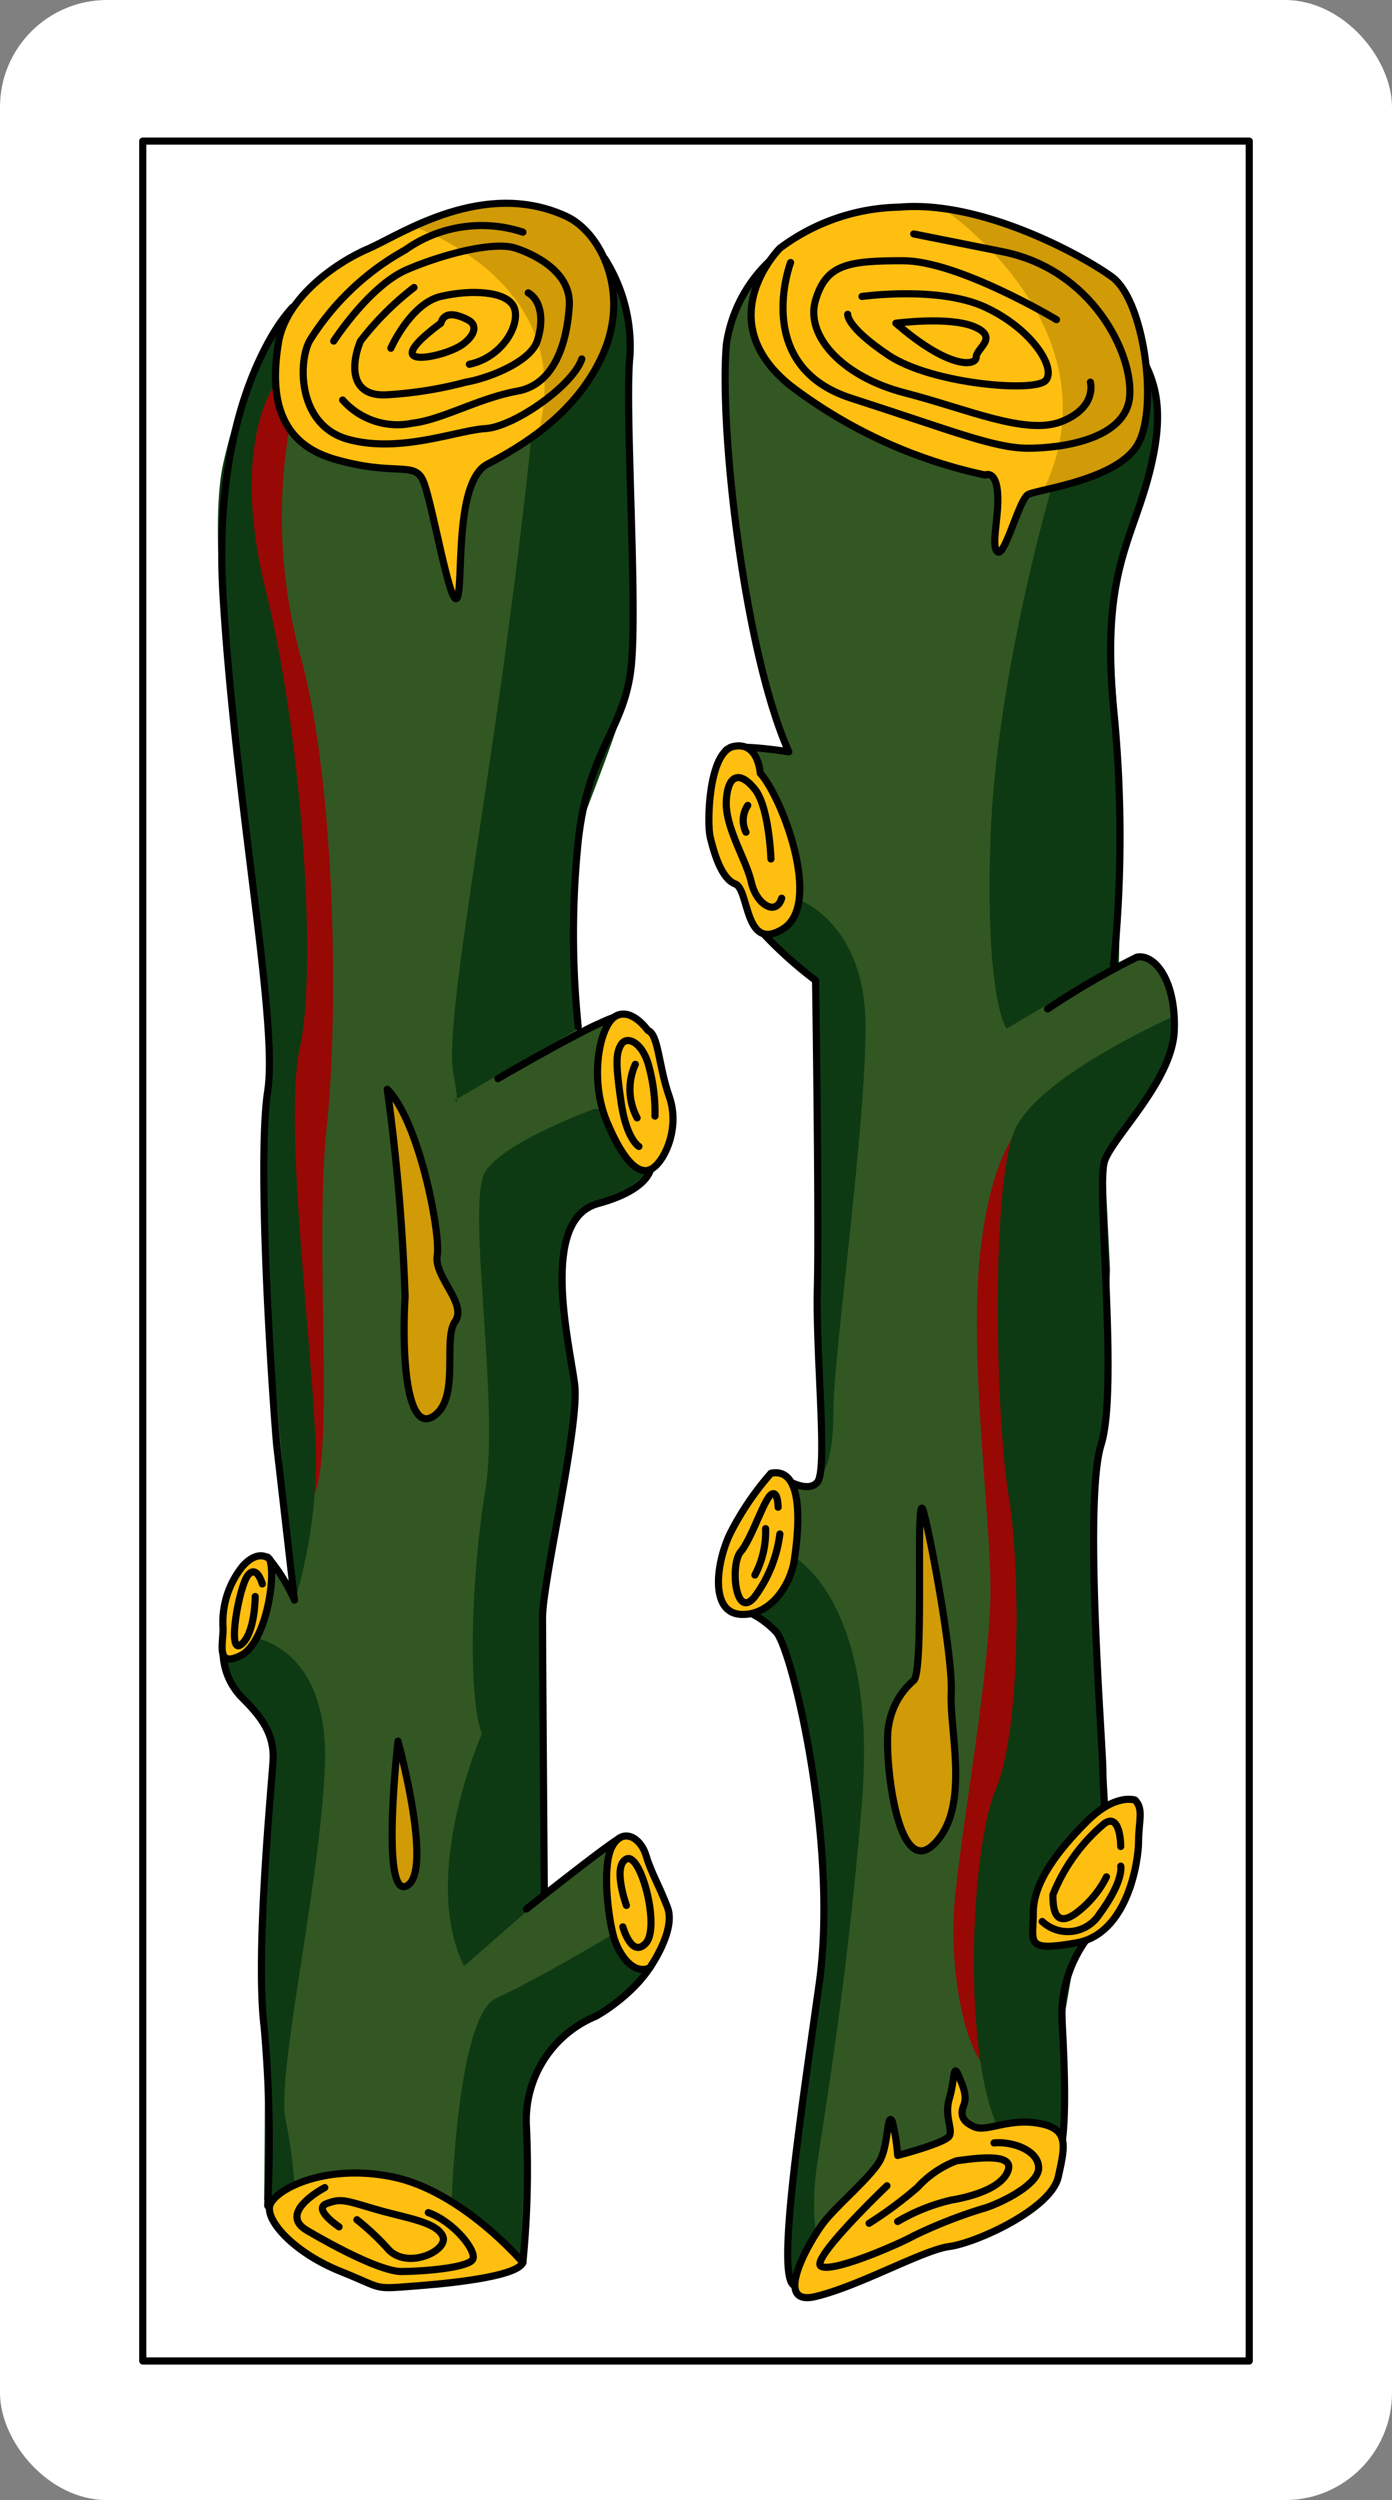 <svg xmlns="http://www.w3.org/2000/svg" viewBox="0 0 78 140">
  <rect x="0" y="0" width="78" height="140" fill="#808080" stroke="none"/>
  <rect width="78" height="140" rx="6" ry="6" fill="#fff"/>
  <path d="M61.9 65c.5-1.4 3.8-4.4 3.9-7.3s-1.1-4.3-2.1-4.1l-1.3.6a76.6 76.6 0 0 0 0-14.5c-.7-7.6 1-9.3 2-13.2s.1-5.4-.7-7-19.4-5.8-19.4-5.8-3.3 2-3.6 5.2c-.5 4.7 1 17.6 3.5 23.2 0 0-3-.7-3.4-.4s1.6 10 1.9 10.5a22.7 22.7 0 0 0 3 2.7s.2 13.5.1 17.2.6 10.1 0 10.9-1.8-.4-2.1-.5-2.5 7.5-2.5 7.5a5 5 0 0 1 2.3 1.4c.9 1 3.5 12 2.4 19.7s-2.2 15.8-1.5 16.8 13.9-5.8 14.8-6.9.3-7.5.3-8.3a7.2 7.2 0 0 1 1.7-4.5c1.3-1.3.6-7.5.6-9s-1.1-15.2-.1-18.3-.3-14.5.2-15.9z" fill="#325723"/>
  <path d="M57.7 62.7s-1.9.8-2.7 6.8.5 15 .5 19.5-1.6 13.1-2 17.4.8 9.7 2.4 9.7.5-11.5 1.5-14.9 3-21.6 2.5-26.8-1-12.2-2.2-11.7z" fill="#980805"/>
  <path d="M58.9 27.4S55.8 38 55.5 47s.9 10.6.9 10.6l6.3-3.7s.2-10 0-12.8-.8-8.2.3-10.6a16.7 16.7 0 0 0 1.8-8.3l-.5-1.1s.7 3-1.1 4.5a10.8 10.8 0 0 1-4.3 1.8zm6.9 29.5s-7.5 3.3-8.9 6.3-1.1 16.2-.4 20.4.7 13.3-.7 16.6-1.9 14.5.1 18.9l2.3-.4 1.5.9v-7l.6-3.5s1.9-3.4 1.7-5.7l-.7-17.2.5-6.3.4-8.8-.3-6.2 3-4.2.9-2.6zm-21-6.5s3.7 1.3 3.7 7.1-1.8 18.4-1.8 21.5-.7 3.6-.7 3.6L45.7 70V54.9l-1.8-1.4-1.4-1.3zm-.3 36.8s4.7 2.5 3.8 13.7-2.5 19.7-2.6 21a14.7 14.7 0 0 0 0 3.1l-1.3 2.6a24.2 24.2 0 0 1 .3-8.5 107.3 107.3 0 0 0 1.5-12.2l-.8-8.5-1.2-5.7L43 91l-1.3-1z" fill="#0d3a12"/>
  <path d="M58.7 56.5a45.2 45.2 0 0 1 5-2.9c1-.2 2.2 1.3 2.1 4.1s-3.4 5.9-3.9 7.3.8 12.7-.2 15.9.1 16.8.1 18.3.7 7.7-.6 9a7.2 7.2 0 0 0-1.7 4.5c0 .8.5 7.2-.3 8.3s-14 7.9-14.8 6.9.4-9 1.5-16.8-1.5-18.7-2.4-19.7a5 5 0 0 0-2.3-1.4s2-7.5 2.3-7.4 1.7 1.1 2.3.4-.1-7.1 0-10.9-.1-17.2-.1-17.2a22.7 22.7 0 0 1-3-2.7c-.3-.5-2.4-9.8-2-10.2s3.5.1 3.5.1c-2.5-5.6-3.9-18.1-3.5-22.8a8 8 0 0 1 3.3-5.4s18.8 4 19.7 5.6 1.7 3.1.7 7-2.7 5.6-2 13.2a71.5 71.5 0 0 1 0 14.3" fill="none" stroke="#000" stroke-linecap="round" stroke-linejoin="round" stroke-width=".4"/>
  <path d="M34.5 103c-.3.1-5 3.9-5 3.9l.6-9.1.4 8.2s-.1-10.4-.1-14.3l.2-2.8c.5-3.4 1.8-9.6 1.6-11.4a41.3 41.3 0 0 1-.7-5.2l.2-2.5a2.6 2.6 0 0 1 1.8-2.4c3.3-.9 3-2.3 3-2.3s-1.5-8.2-2.2-8.2a5.8 5.8 0 0 0-1.9.8v-.2a51.1 51.1 0 0 1 0-10.4c.6-5.4 2.8-6.2 3-10.1s-.4-14.3-.1-17.1a9.2 9.2 0 0 0-1.4-5.4c-.2-.6-18 3-18 3s-4 4.2-3.4 15.9 3.2 23.8 2.5 27.7.2 16.3.5 19.8l1 8.7a9.9 9.9 0 0 0-1.5-2.4c-.5-.2-2.5 5.4-2.5 5.4a3.7 3.7 0 0 0 1 2.4c1 1 1.9 2 1.8 3.6s-1 10.8-.5 14.9a62.8 62.8 0 0 1 .1 9.7c0 .7 14.3 3.5 14.3 3.5a45.7 45.7 0 0 0 .3-7.6 6.3 6.3 0 0 1 3.9-6.2c1.4-.8 3.5-2.4 3.6-4.2s-2.1-5.8-2.5-5.7z" fill="#325723"/>
  <path d="M16.4 23a29.6 29.6 0 0 0 .4 13.6c2 7.1 2.2 20.1 1.5 26.6s.5 18.8-.8 20.7-1.7-20-1.7-20L15 44.6l-1.7-18.1s2-10.4 3.1-3.5z" fill="#980805"/>
  <path d="M15.3 21.7s-2.4 3.4-.4 11.4 2.9 21.1 1.9 25.6 1 18.9.9 23.5a27.9 27.9 0 0 1-1.2 7.5L15 72.4s-.5-9.8 0-11.2-.8-12.5-.8-12.5-2.9-17.3-1.7-22.7a26.7 26.7 0 0 1 3.4-8.4l.3 3.6zm14.5 2.5s-.6 6.3-2 16-2.8 17.7-2.4 19.9.1 1.5.1 1.5l6.9-4s-.6-9.2-.1-10.7 2.9-7.3 3.1-9.2-.1-16.1-.1-16.1a20.7 20.7 0 0 0-.1-4.2 9.2 9.2 0 0 0-.9-2.3zm3.5 37.9s-5 1.8-6.1 3.5.8 12.9 0 17.8-1 11.5-.2 13.7c0 0-3.5 7.9-1 13l4.7-4.1s-.5-13.8-.3-15 1.9-11.8 1.8-13.5-.9-6.8-.5-8a2.8 2.8 0 0 1 2.2-2.4c1.1-.1 2.6-1.7 2.6-1.7l-1-3.2zm.9 46.3s-4.2 2.5-6.4 3.5-2.5 11.6-2.5 11.6l3.9 2.9s.2-10 1-10.9a27.5 27.5 0 0 1 4.5-3.5 18.2 18.2 0 0 0 2.1-2.3zm-20-16.7s4.3.5 4 7.3-2.7 17-2.2 19.7a26 26 0 0 1 .5 3.7l-1.7.8s.1-8.8 0-11.2.5-12.6.5-12.6l-.3-2.5-1.6-2-.9-2.2z" fill="#0d3a12"/>
  <path d="M29.5 106.9s4.9-3.9 5.3-4 2.4 4.1 2.2 5.8-2.2 3.4-3.6 4.2a6.3 6.3 0 0 0-3.9 6.2 53.4 53.4 0 0 1-.2 7.6S15 124.2 15 123.5a72.3 72.3 0 0 0-.2-10c-.5-4.1.4-13.3.5-14.9s-.8-2.6-1.8-3.6a3.7 3.7 0 0 1-1-2.4s2-5.6 2.5-5.4a9.9 9.9 0 0 1 1.5 2.4l-1-8.7c-.3-3.5-1.1-15.9-.5-19.8S13.2 45 12.5 33.4s3.9-16.2 3.9-16.2 17.3-3.3 17.5-2.7a9.2 9.2 0 0 1 1.4 5.4c-.3 2.8.4 13.2.1 17.1s-2.4 4.7-3 10.1a51.1 51.1 0 0 0 0 10.4" fill="none" stroke="#000" stroke-linecap="round" stroke-linejoin="round" stroke-width=".4"/>
  <path d="M27.9 60.4s6-3.5 6.8-3.5 1.8 8.2 1.8 8.2.3 1.4-3 2.3-1.6 7.8-1.3 10.1-1.8 11-1.8 13.1.1 15.4.1 15.4" fill="none" stroke="#000" stroke-linecap="round" stroke-linejoin="round" stroke-width=".4"/>
  <path d="M63.6 100.8s-1.1-.4-2.7 1.2-3 3.4-3 5.1-.5 2.2 2.4 1.7 3.5-4.6 3.5-5.7.3-1.8-.2-2.3z" fill="#febf10" stroke="#000" stroke-linecap="round" stroke-linejoin="round" stroke-width=".4"/>
  <path d="M62.8 103.4s0-1.9-.9-1.3a10.1 10.1 0 0 0-2.9 4c0 .5 0 1.9 1.2 1.1a5.7 5.7 0 0 0 1.8-2.1" fill="none" stroke="#000" stroke-linecap="round" stroke-linejoin="round" stroke-width=".4"/>
  <path d="M58.4 107.6a2.1 2.1 0 0 0 3.2-.4c1.4-1.9 1.2-2.7 1.2-2.7" fill="none" stroke="#000" stroke-linecap="round" stroke-linejoin="round" stroke-width=".4"/>
  <path d="M15.1 87.3s-.6-.6-1.5.4a5 5 0 0 0-1.1 3.5c0 .9-.4 2.2 1 1.5s2-4.5 1.6-5.4z" fill="#febf10" stroke="#000" stroke-linecap="round" stroke-linejoin="round" stroke-width=".4"/>
  <path d="M14.7 88.7s-.3-1.1-.8-.5-1.2 4.5-.4 3.9.8-2.7.8-2.7" fill="none" stroke="#000" stroke-linecap="round" stroke-linejoin="round" stroke-width=".4"/>
  <path d="M36.4 110.2s1.5-2.1 1-3.4-.9-1.9-1.2-2.9-1.3-1.6-1.9-.5-.2 4.1.1 5.1 1.1 2.1 2 1.7z" fill="#febf10" stroke="#000" stroke-linecap="round" stroke-linejoin="round" stroke-width=".4"/>
  <path d="M34.9 107.9s.5 1.8 1.3.9-.3-5.1-1.1-4.7 0 2.6 0 2.6" fill="none" stroke="#000" stroke-linecap="round" stroke-linejoin="round" stroke-width=".4"/>
  <path d="M43.2 82.5a16.1 16.1 0 0 0-2.3 3.4c-.8 1.7-1.1 4.4.6 4.5s2.8-1.7 3-3 .7-5.3-1.3-4.9z" fill="#febf10" stroke="#000" stroke-linecap="round" stroke-linejoin="round" stroke-width=".4"/>
  <path d="M43.6 84.4s0-1-.4-.7-1.1 2.5-1.7 3.2-.3 3.9.8 2.5a7.5 7.5 0 0 0 1.4-3.5m-.8-.3a5.2 5.2 0 0 1-.6 2.6" fill="none" stroke="#000" stroke-linecap="round" stroke-linejoin="round" stroke-width=".4"/>
  <path d="M36.3 57.7s-.9-1.3-1.8-.8-1.5 3.5-.5 5.9 1.9 3.1 2.6 2.6 1.5-2.3.9-4-.6-3.5-1.2-3.7z" fill="#febf10" stroke="#000" stroke-linecap="round" stroke-linejoin="round" stroke-width=".4"/>
  <path d="M35.8 64.2s-.7-.4-1-2.5-.3-2.7 0-3.2 1.1-.2 1.5 1a9.8 9.8 0 0 1 .4 3m-1.1-2.9a3.4 3.4 0 0 0 .1 3" fill="none" stroke="#000" stroke-linecap="round" stroke-linejoin="round" stroke-width=".4"/>
  <path d="M42.6 43.3s-.1-1.8-1.5-1.5-1.5 4.3-1.3 5.1.6 2.3 1.4 2.6.5 3.9 2.7 2.5-.1-7.4-1.3-8.7z" fill="#febf10" stroke="#000" stroke-linecap="round" stroke-linejoin="round" stroke-width=".4"/>
  <path d="M43.2 48.1s-.1-2.9-.9-3.9-1.5-.9-1.6.6 1.1 3.3 1.4 4.6 1.4 1.9 1.7.9m-1.9-5.2a1.5 1.5 0 0 0-.1 1.5" fill="none" stroke="#000" stroke-linecap="round" stroke-linejoin="round" stroke-width=".4"/>
  <path d="M20.7 13.9c-1.9.8-4.7 2.8-5.1 5.3s-.3 5.5 3.1 6.5 4.5.1 5 1.2 1.5 7.1 1.9 6.6-.2-6.5 1.7-7.5 5-2.8 6.5-6.2-.1-6.8-2.1-7.7c-4.6-2.1-9.2 1-11 1.8z" fill="#febf10"/>
  <path d="M23.2 12.7s9.1 3 7 11.4c0 0 4.1-3.1 4.2-6.6s-1.6-5.1-4.3-6-6.9 1.2-6.9 1.2z" fill="#d09b07"/>
  <path d="M20.7 13.9c-1.9.8-4.7 2.8-5.1 5.3s-.3 5.5 3.1 6.5 4.5.1 5 1.2 1.5 7.1 1.9 6.6-.2-6.5 1.7-7.5 5-2.8 6.5-6.2-.1-6.8-2.1-7.7c-4.6-2.1-9.2 1-11 1.8z" fill="none" stroke="#000" stroke-linecap="round" stroke-linejoin="round" stroke-width=".4"/>
  <path d="M43.7 13.9s-4 4 .6 7.7a27.5 27.5 0 0 0 10.9 5s.6-.3.7 1-.4 3 0 3.3 1.2-2.9 1.7-3.2 5.1-.8 6.2-2.9.3-8-1.5-9.3-7.4-4.3-11.9-3.9a11.5 11.5 0 0 0-6.7 2.3z" fill="#febf10"/>
  <path d="M53 11.8s9.7 6.6 5.5 15.6c0 0 4.5-.9 5.3-2.6s.7-6.6-1-8.8-8.7-4.1-9.8-4.2z" fill="#d09b07"/>
  <path d="M43.7 13.9s-4 4 .6 7.7a27.5 27.5 0 0 0 10.9 5s.6-.3.7 1-.4 3 0 3.3 1.2-2.9 1.7-3.2 5.1-.8 6.2-2.9.3-8-1.5-9.3-7.4-4.3-11.9-3.9a11.5 11.5 0 0 0-6.7 2.3zM29.3 13a7.4 7.4 0 0 0-6.6 1 14.7 14.7 0 0 0-5.3 5c-.7 1.1-.8 4.8 2.1 5.6s6.1-.5 7.7-.6 4.9-2.4 5.4-3.9" fill="none" stroke="#000" stroke-linecap="round" stroke-linejoin="round" stroke-width=".4"/>
  <path d="M18.7 19.1s2-3.1 4.1-4 4.9-1.6 6.1-1.2 3.1 1.4 3 3.2-.7 4.4-2.9 4.8-4.2 1.6-5.9 1.8a4.1 4.1 0 0 1-3.9-1.3" fill="none" stroke="#000" stroke-linecap="round" stroke-linejoin="round" stroke-width=".4"/>
  <path d="M23.2 16.1a16.3 16.3 0 0 0-3 3c-.5 1.2-.7 3.2 1.6 3a22.2 22.2 0 0 0 4.3-.7c1.2-.2 3.6-1.1 4-2.3s.2-2.3-.5-2.7" fill="none" stroke="#000" stroke-linecap="round" stroke-linejoin="round" stroke-width=".4"/>
  <path d="M21.9 19.5s1.1-2.5 2.8-2.9 3.7-.3 4.1.6-.6 2.8-2.5 3.2" fill="none" stroke="#000" stroke-linecap="round" stroke-linejoin="round" stroke-width=".4"/>
  <path d="M24.7 18.1s-1.7 1.2-1.6 1.7 2.1 0 2.8-.5.9-1.1.3-1.4-1.3-.5-1.5.2zm19.6-3.4s-2.2 5.8 3.4 7.6 8 2.8 9.9 2.8 5.5-.5 5.7-2.9-2.1-7.1-7.1-8.1l-5-1" fill="none" stroke="#000" stroke-linecap="round" stroke-linejoin="round" stroke-width=".4"/>
  <path d="M59.2 17.9s-5.5-3.3-8.6-3.3-4.3.2-4.9 2.2 1.5 4.3 5 5.2 6.8 2.4 8.8 1.6 1.6-2.2 1.6-2.2" fill="none" stroke="#000" stroke-linecap="round" stroke-linejoin="round" stroke-width=".4"/>
  <path d="M48.3 16.6s4.3-.6 6.9.6 4 3.4 3.4 4.1-6.4.2-8.8-1.4-2.3-2.3-2.3-2.3" fill="none" stroke="#000" stroke-linecap="round" stroke-linejoin="round" stroke-width=".4"/>
  <path d="M50.2 18.1s3-.4 4.4.2.1 1.2.1 1.7-1.5.7-4.5-1.9z" fill="none" stroke="#000" stroke-linecap="round" stroke-linejoin="round" stroke-width=".4"/>
  <path d="M29.3 126.7s-3.4-4-7.3-4.8-6.8.8-6.9 1.7 1.5 2.6 4 3.6 1.7 1 4.3.8 5.6-.6 5.9-1.3z" fill="#febf10" stroke="#000" stroke-linecap="round" stroke-linejoin="round" stroke-width=".4"/>
  <path d="M18.2 122.5s-2.7 1.4-1 2.4 4.2 2.3 5.3 2.3 3.8-.2 4-.7-1.1-2.1-2.5-2.6" fill="none" stroke="#000" stroke-linecap="round" stroke-linejoin="round" stroke-width=".4"/>
  <path d="M19 124.7s-1.5-1-.7-1.3 1-.2 2.7.3 3.4.7 3.8 1.5-1.9 1.9-3 .8a14.5 14.5 0 0 0-1.8-1.7" fill="none" stroke="#000" stroke-linecap="round" stroke-linejoin="round" stroke-width=".4"/>
  <path d="M50.3 120.7a11.2 11.2 0 0 0-.3-1.9c-.3-.6-.2 1.3-.7 2.2s-2.3 2.4-3.1 3.4-3 4.8-.5 4.2 6-2.6 7.5-2.8 5.7-2.1 6.1-3.9.6-2.7-1.1-3-2.9.5-3.6.2-.8-.7-.6-1.2 0-1-.3-1.7-.2.3-.5 1.3.2 1.7 0 2.1-2.9 1.1-2.9 1.1z" fill="#febf10" stroke="#000" stroke-linecap="round" stroke-linejoin="round" stroke-width=".4"/>
  <path d="M49.7 122.4s-4.3 4.1-3.7 4.5 4.3-1.2 5.2-1.7a27 27 0 0 1 3.8-1.5c.8-.2 3.2-1.3 3.2-2.3s-1.5-1.5-2.5-1.4" fill="none" stroke="#000" stroke-linecap="round" stroke-linejoin="round" stroke-width=".4"/>
  <path d="M48.7 124.5a22.6 22.6 0 0 0 2.7-2 5.7 5.7 0 0 1 2.2-1.5c.8-.1 3.2-.5 2.9.5s-2 1.5-3.2 1.7a10.7 10.7 0 0 0-3 1.2" fill="none" stroke="#000" stroke-linecap="round" stroke-linejoin="round" stroke-width=".4"/>
  <path d="M21.7 61a112.8 112.8 0 0 1 1 11.6c-.2 3.4.1 7.7 1.6 6.7s.5-4.3 1.2-5.3-1.2-2.5-1-3.7-1-7.5-2.8-9.3zm.6 36.5s2 7.3.5 8.1-.5-8.1-.5-8.1zm29.4-13c-.4-.8.1 9.1-.5 9.6a4.2 4.2 0 0 0-1.4 2.5c-.3 1.4.4 8.7 2.5 6.7s.9-6.3 1-8.5-1.3-9.5-1.6-10.3z" fill="#d09b07" stroke="#000" stroke-linecap="round" stroke-linejoin="round" stroke-width=".4"/>
  <path fill="none" stroke="#000" stroke-linecap="round" stroke-linejoin="round" stroke-width=".4" d="M8 7.9h62v124.31H8z"/>
</svg>
